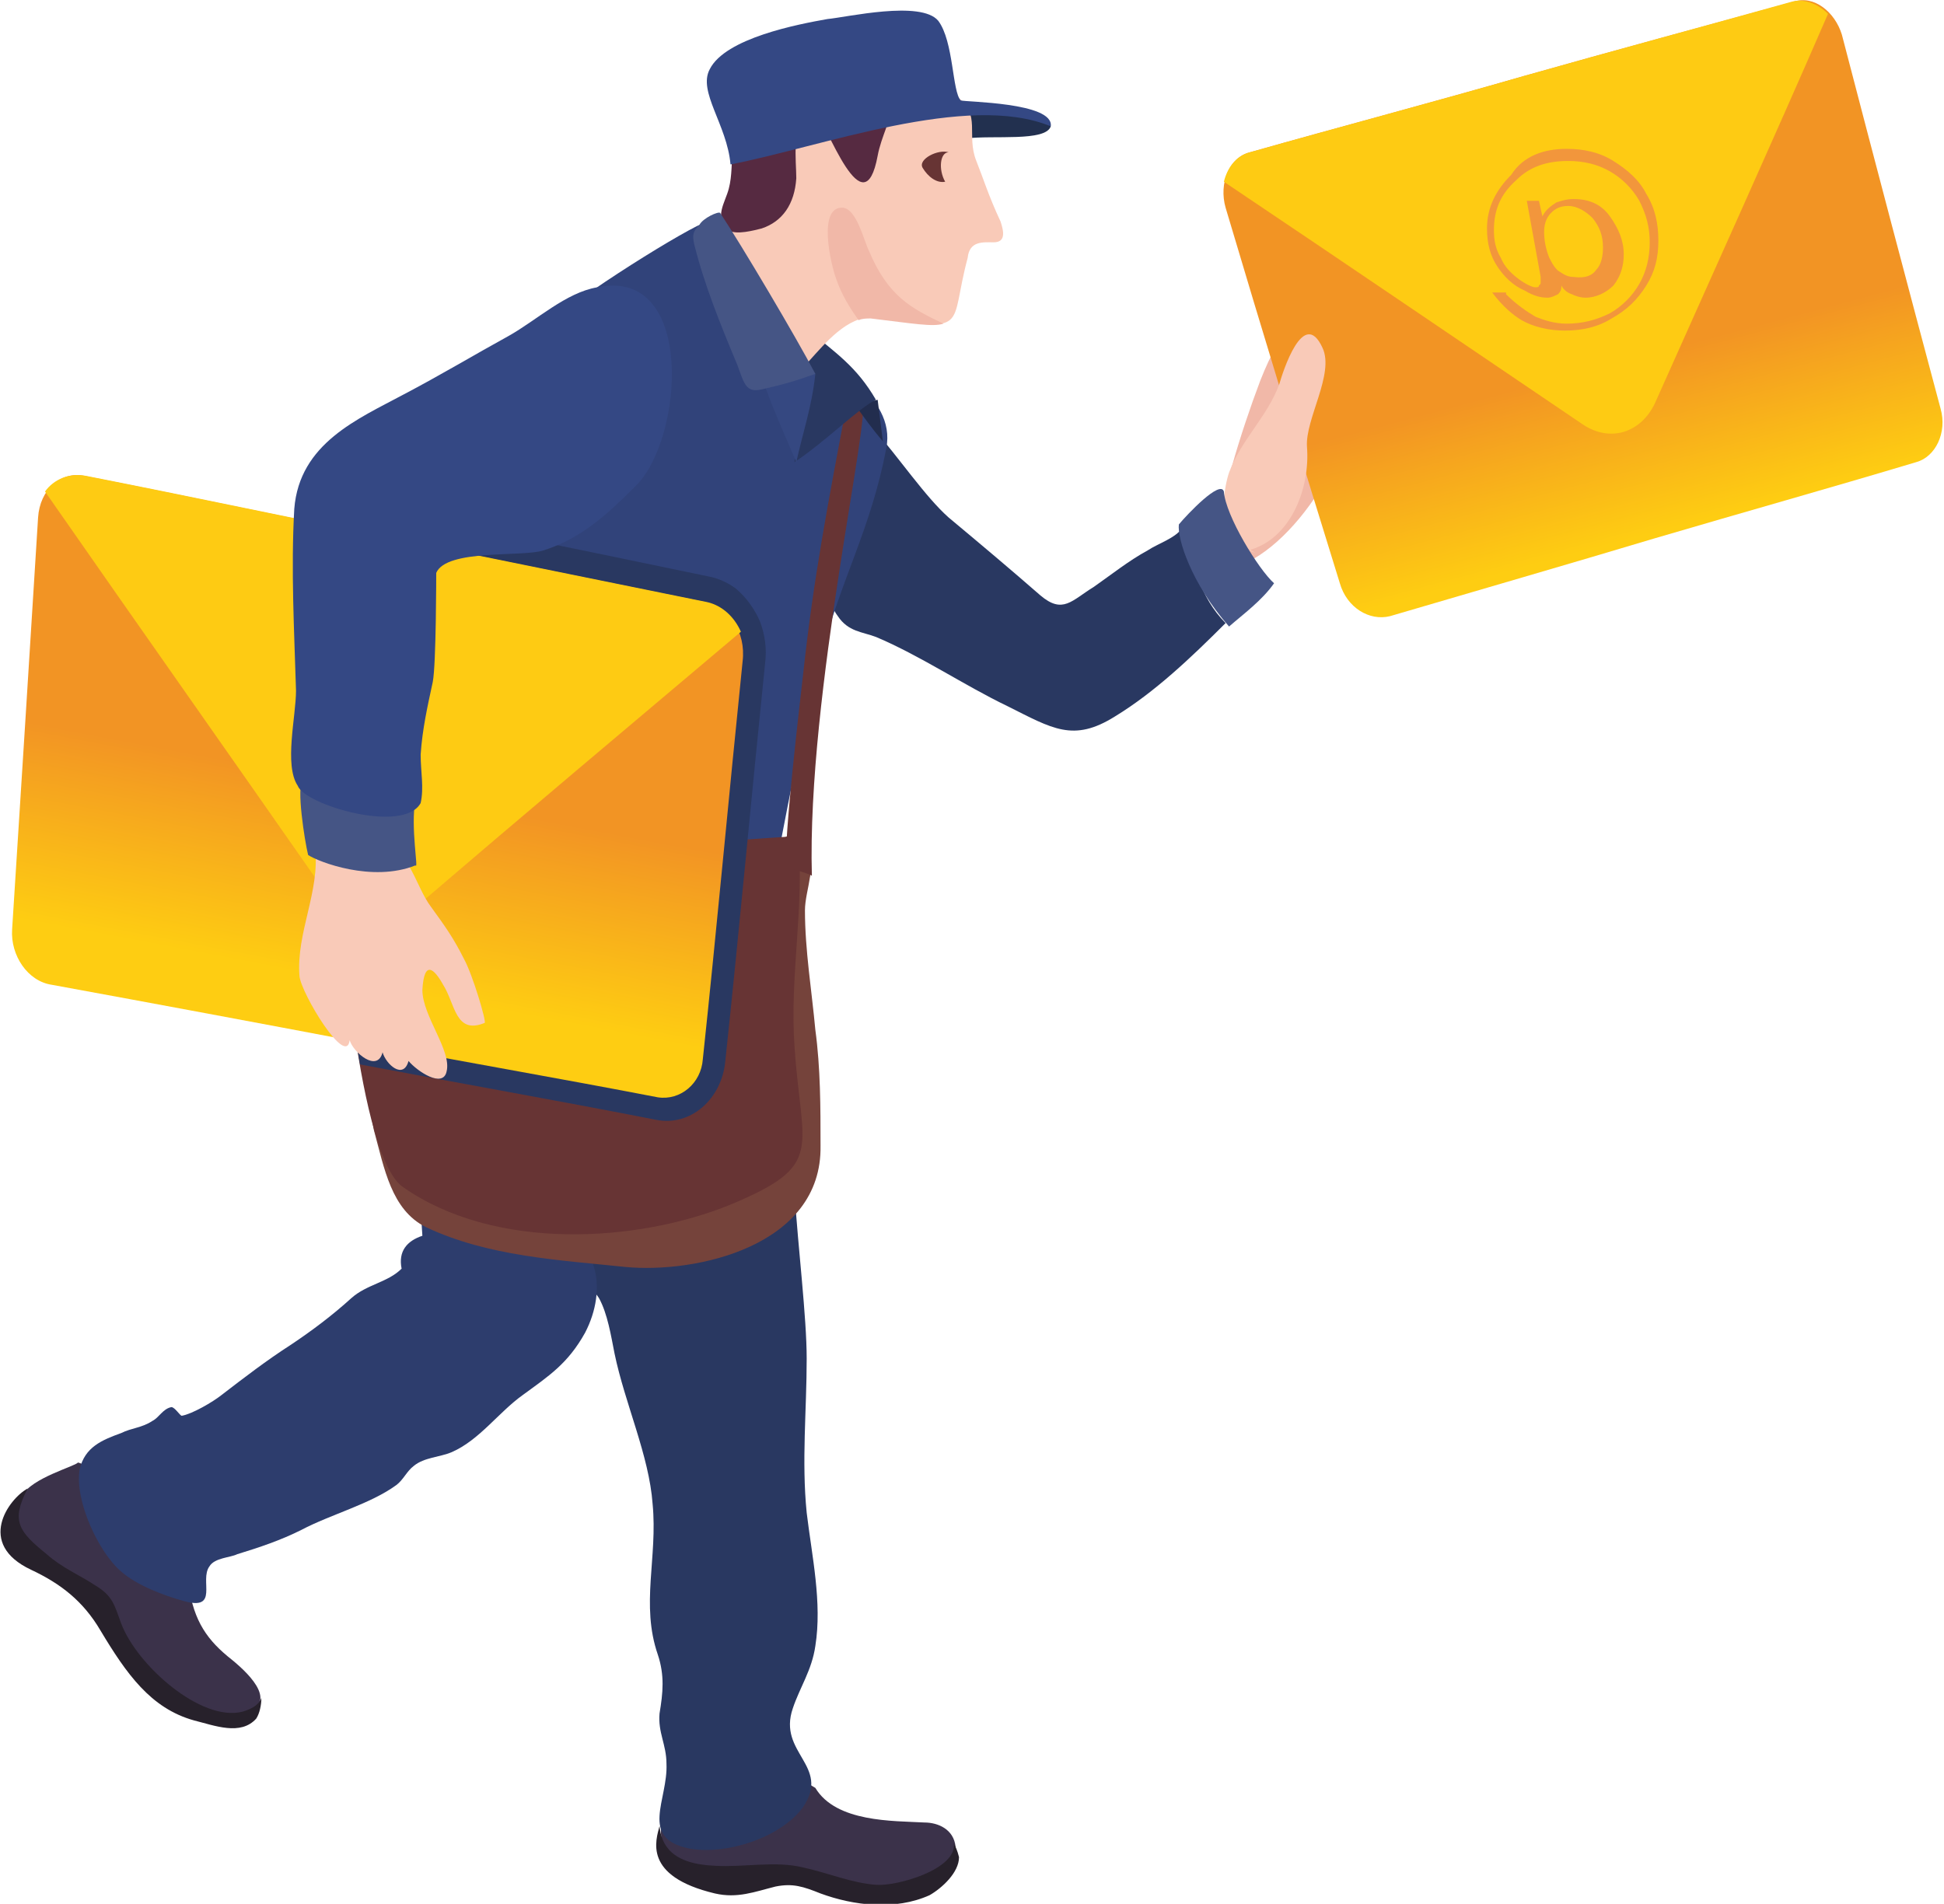 <?xml version="1.0" encoding="utf-8"?>
<!-- Generator: Adobe Illustrator 22.0.1, SVG Export Plug-In . SVG Version: 6.00 Build 0)  -->
<svg version="1.1" id="Layer_1" xmlns="http://www.w3.org/2000/svg" xmlns:xlink="http://www.w3.org/1999/xlink" x="0px" y="0px"
	 viewBox="0 0 112.3 110" style="enable-background:new 0 0 112.3 110;" xml:space="preserve">
<style type="text/css">
	.st0{fill-rule:evenodd;clip-rule:evenodd;fill:#293861;}
	.st1{fill-rule:evenodd;clip-rule:evenodd;fill:#F1B8A8;}
	.st2{fill-rule:evenodd;clip-rule:evenodd;fill:url(#SVGID_1_);}
	.st3{fill-rule:evenodd;clip-rule:evenodd;fill:#FECB13;}
	.st4{fill-rule:evenodd;clip-rule:evenodd;fill:#F9CAB8;}
	.st5{fill-rule:evenodd;clip-rule:evenodd;fill:#455585;}
	.st6{fill-rule:evenodd;clip-rule:evenodd;fill:#31437A;}
	.st7{fill-rule:evenodd;clip-rule:evenodd;fill:#3B324A;}
	.st8{fill-rule:evenodd;clip-rule:evenodd;fill:#27212B;}
	.st9{fill-rule:evenodd;clip-rule:evenodd;fill:#2D3D6D;}
	.st10{fill-rule:evenodd;clip-rule:evenodd;fill:#75433B;}
	.st11{fill-rule:evenodd;clip-rule:evenodd;fill:#673434;}
	.st12{fill-rule:evenodd;clip-rule:evenodd;fill:#222D4E;}
	.st13{fill-rule:evenodd;clip-rule:evenodd;fill:#354881;}
	.st14{fill-rule:evenodd;clip-rule:evenodd;fill:#22304F;}
	.st15{fill-rule:evenodd;clip-rule:evenodd;fill:#562A41;}
	.st16{fill-rule:evenodd;clip-rule:evenodd;fill:#344884;}
	.st17{fill-rule:evenodd;clip-rule:evenodd;fill:url(#SVGID_2_);}
	.st18{fill-rule:evenodd;clip-rule:evenodd;fill:none;stroke:#373536;stroke-width:0.356;stroke-miterlimit:10;}
	.st19{fill-rule:evenodd;clip-rule:evenodd;fill:#F2963C;}
</style>
<g>
	<g>
		<g>
			<path class="st0" d="M45.1,21.5c3.8-0.4,7,6,9.7,8.4c1.8,1.5,3.7,3.1,5.3,4.5c1.3,1.1,1.8,0.3,3.1-0.5c1-0.7,2-1.5,3.1-2.1
				c0.6-0.4,1.6-0.7,2-1.3c0.6,2,1,4,2.5,5.5c-2,2-4.1,4-6.4,5.4c-2.4,1.5-3.6,0.7-6.2-0.6c-2.5-1.2-5-2.9-7.6-4
				c-0.8-0.3-1.6-0.3-2.2-1.2c-0.9-1.2-0.5-2.9-0.6-4.4c-0.1-2.4-0.6-4.7-1.4-7C46.3,23.4,45.1,21.5,45.1,21.5z"/>
			<path class="st1" d="M72.4,32.3c1.9-1.1,3.6-3.3,4.7-5.5c1.3-2.7,0.6-6,2.6-8.4c0.4-0.5,2.3-1.6,2.1-2.4
				c-0.4-1.4-3.3,0.4-3.9,0.7c-2.9,1.6-3.8,2-5.1,5.3c-1.1,2.9-2.5,7.4-2.3,8.7C70.8,32.7,71.9,32.5,72.4,32.3z"/>
			<g>
				
					<linearGradient id="SVGID_1_" gradientUnits="userSpaceOnUse" x1="17.26" y1="30.94" x2="19.868" y2="21.189" gradientTransform="matrix(-1 0 0 1 112.282 0)">
					<stop  offset="0" style="stop-color:#FECD12"/>
					<stop  offset="1" style="stop-color:#F29424"/>
				</linearGradient>
				<path class="st2" d="M103.6,0.1C98.5,1.5,93.3,2.9,88,4.4c-5.2,1.5-10.5,2.9-15.8,4.4c-1.2,0.3-1.8,1.8-1.4,3.2
					c2.2,7.4,4.4,14.6,6.6,21.7c0.4,1.4,1.7,2.2,2.9,1.9c5.1-1.5,10.3-3,15.3-4.5c5.1-1.5,10.1-2.9,15.1-4.4
					c1.1-0.3,1.8-1.7,1.4-3.1c-1.9-7.1-3.8-14.3-5.7-21.6C106,0.7,104.8-0.3,103.6,0.1z"/>
				<path class="st3" d="M70.7,10.5c7,4.7,13.9,9.4,20.7,14c1.6,1.1,3.4,0.5,4.2-1.2c3.3-7.4,6.7-14.9,10-22.5
					c-0.6-0.6-1.4-0.9-2.1-0.7C98.5,1.5,93.3,2.9,88,4.4c-5.2,1.5-10.5,2.9-15.8,4.4C71.4,9,70.9,9.7,70.7,10.5z"/>
			</g>
			<path class="st4" d="M72.1,31.8c2.4-0.6,3.6-3.5,3.4-6c-0.1-1.6,1.6-4.2,0.9-5.7c-1.1-2.4-2.3,1.4-2.5,2.1
				c-0.7,1.9-2.2,3.2-2.9,5.1c-0.3,0.9-0.5,2.5,0,3.4C71.6,31.7,73.3,32.2,72.1,31.8z"/>
			<path class="st5" d="M71,36.2c0.8-0.7,1.9-1.5,2.6-2.5c-0.9-0.8-2.8-3.9-2.9-5.3c-0.2-0.7-2.1,1.3-2.6,1.9
				C68,31.1,68.8,33.7,71,36.2z"/>
		</g>
		<g>
			<path class="st6" d="M40.6,12.9c-1.6,0.7-8.3,4.9-9.4,6.3C28.6,22.6,25.5,43,25.3,49c-0.2,6.3,6.8,7.9,10.9,9.1
				c1.6,0.5,4,1.4,5.6,0.9c1.4-0.4,1.6-2.1,1.9-3.4c1.3-5.9,2.2-12,3.8-17.9c1.1-4.3,2.8-7.1,3.7-11.8c0.6-3.1-3.5-4.9-5.2-6.8
				C45.6,18.5,41.1,12.5,40.6,12.9z"/>
			<path class="st7" d="M41.4,108.2c1.6,0.1,3.4-0.2,5.1,0.1c1.4,0.3,2.8,0.9,4.2,1c1.1,0.1,4.7-1.1,4.5-2.6c-0.1-1-1-1.4-1.8-1.4
				c-1.8-0.1-5.1,0-6.3-2c-1.6-1-2.4-0.8-4.2-0.8c-1.3,0-3.8-0.3-4.4,1.4C38.2,105.2,37.2,108,41.4,108.2z"/>
			<path class="st8" d="M41.3,109.4c1.3,0.3,2.3-0.1,3.5-0.4c1-0.2,1.6,0,2.6,0.4c1.9,0.7,4.3,1,6.3,0.1c0.7-0.4,1.7-1.3,1.7-2.2
				c-0.1-0.4-0.2-0.6-0.3-0.8c0.2,1.5-3.3,2.5-4.5,2.4c-1.4-0.1-2.8-0.7-4.2-1c-1.6-0.4-3.4,0-5.1-0.1c-2.5-0.1-3.1-1.2-3.2-2.3l0,0
				C37.9,106.3,37.1,108.4,41.3,109.4z"/>
			<path class="st0" d="M33.4,72.9c-0.2,1.2,0.7,1.3,1.2,2.1c0.5,0.9,0.7,2.2,0.9,3.2c0.6,2.9,2,5.9,2.2,8.7
				c0.3,3.1-0.7,5.8,0.3,8.7c0.4,1.2,0.3,2.2,0.1,3.4c-0.1,1.1,0.4,1.8,0.4,2.9c0.1,2.1-1.6,4.3,1.3,4.9c2.1,0.4,5.3-0.6,6.6-2.4
				c1.6-2.4-1.5-3.1-0.6-5.7c0.4-1.2,1.1-2.2,1.3-3.6c0.4-2.5-0.2-5.2-0.5-7.7c-0.3-3,0-5.9,0-8.9c0-2.4-0.5-6.4-0.7-9.6
				c-1.7-2.3-6.5,1.5-8.4,1.9C36.6,71,33,71.5,33.4,72.9z"/>
			<path class="st7" d="M1.3,86.4c-0.9,1.9-0.3,2.7,1.3,3.9c0.9,0.8,1.9,1.2,2.8,1.8c1,0.6,1.1,1.2,1.5,2.2c1,2.4,4.5,5.4,7,4.8
				c2.3-0.6,0.6-2.3-0.5-3.2c-1.4-1.1-2.2-2.2-2.5-4.3c-1.1-1.9-3.2-2.9-4.8-4.4c-0.9-0.9-0.4-2.4-1.6-2.7
				C4.4,84.7,1.8,85.4,1.3,86.4z"/>
			<path class="st8" d="M1.6,86c-1.1,0.6-3,3.2,0.2,4.7c1.7,0.8,3,1.8,4,3.5c1.5,2.5,2.9,4.5,5.4,5.2c1.2,0.3,2.7,0.9,3.6-0.1
				c0.2-0.3,0.3-0.8,0.3-1.2l0,0c-0.1,0.3-0.4,0.6-1.1,0.8c-2.4,0.6-6.1-2.7-7-5.1c-0.4-1.1-0.5-1.6-1.5-2.2c-0.9-0.6-1.9-1-2.8-1.8
				C1.1,88.5,0.6,87.9,1.6,86L1.6,86z"/>
			<path class="st9" d="M12.1,90.5c0.3-0.5,1.2-0.5,1.6-0.7c1.3-0.4,2.5-0.8,3.7-1.4c1.7-0.9,4-1.5,5.5-2.6c0.4-0.3,0.6-0.8,1-1.1
				c0.6-0.5,1.5-0.5,2.2-0.8c1.6-0.7,2.7-2.3,4.1-3.3c1.5-1.1,2.6-1.8,3.6-3.6c1.3-2.5,0.8-5.5-2.1-6c-2-0.3-3.9-1.6-5.8-1.9
				c-1.7-0.2-1.6,0.8-1.5,2.3c-0.9,0.3-1.4,0.9-1.2,1.9c-0.8,0.8-2,0.9-2.9,1.7c-1.1,1-2.3,1.9-3.5,2.7c-1.4,0.9-2.7,1.9-4,2.9
				c-0.5,0.4-1.7,1.1-2.3,1.2c-0.1,0-0.4-0.5-0.6-0.5c-0.5,0.1-0.7,0.6-1.1,0.8c-0.6,0.4-1.2,0.4-1.8,0.7c-1.1,0.4-2.1,0.8-2.4,2.1
				c-0.3,1.8,1.1,4.8,2.4,5.9c0.9,0.8,2.5,1.4,3.6,1.7C12.7,93.1,11.5,91.3,12.1,90.5z"/>
			<g>
				<path class="st10" d="M21.6,65.3c0.6,2.2,1,4.6,3,5.6c3.6,1.7,7.7,1.9,11.5,2.3c4.1,0.4,11.4-1.2,11.3-7c0-2.2,0-4.5-0.3-6.7
					c-0.2-2.2-0.6-4.6-0.6-6.9c0-1.2,0.8-2.8,0-3.8c-1.6-2.1-2.5,2.6-2.8,3.6c-1.6,7.4-15.6-2.5-22.6-1.4
					C19.4,51.4,20.4,59.1,21.6,65.3z"/>
				<path class="st11" d="M23.3,68.6c5.3,3.7,13.5,3.2,18.9,1c5.5-2.3,4.1-3.1,3.7-9.1c-0.3-4.1,0.6-8.2,0.2-12.2
					c-8.5,0.6-18,1.1-26.5,1.5C19.6,52.5,20.7,66.9,23.3,68.6z"/>
				<path class="st11" d="M45.4,50.2c-0.1-2,0.8-9.5,1-11.3c0.6-5.5,1.4-9.7,2.6-16c0.4-0.1,0.5,0.1,0.8,0.3
					c0.6,0.5-3.2,16.9-2.9,27.4C46.6,50.4,45.3,50.1,45.4,50.2z"/>
			</g>
		</g>
		<g>
			<path class="st12" d="M49.4,23.4c0.4-0.1,0.8-0.2,1.3-0.3c0.1,0.8,0.2,1.6,0.3,2.4C50.4,24.8,49.9,24.1,49.4,23.4z"/>
			<path class="st0" d="M46.6,19c1.7,1.4,2.9,2.2,4,4.1c-0.9,0.4-2.9,2.4-4.7,3.6C45.9,26.6,46.2,19.4,46.6,19z"/>
			<path class="st13" d="M47.1,21.6c-0.2,1.9-0.7,3.3-1.1,5.1c-1.2-2.8-1.4-3.2-2.2-5.5C44.3,20.4,46,20.8,47.1,21.6z"/>
			<path class="st14" d="M60.7,7.3c-0.3,0.9-3.3,0.5-4.9,0.7c-0.5-0.8-0.2-0.8-0.7-1.6C56.1,6.4,59.6,6,60.7,7.3z"/>
			<path class="st4" d="M46.7,20.9c1-1.1,2.2-2.6,3.8-2.6c5.6,0.9,4.3,0.7,5.4-3.4c0.1-1,0.9-0.9,1.5-0.9c0.7,0,0.6-0.6,0.4-1.2
				c-0.7-1.5-1-2.5-1.4-3.5c-0.6-1.5,0.3-2.7-1.1-3.7c-2.2-1.7-6.9-0.9-8.9-0.3c-1.4,0.4-2.7,1.2-3.1,2.8c-0.3,1.3,0.2,2.5-0.4,3.6
				c-0.5,0.8-1.2,1.5-1.8,2.1c0.5,2.2,1.1,4.7,3.1,6C45.7,21,46.3,21.2,46.7,20.9z"/>
			<path class="st15" d="M47,6.2c0.8,1.1,2.9,7.1,3.7,2.8c0.2-1.1,0.8-2.1,0.9-3.2C50.7,5.3,47,5.4,47,6.2z"/>
			<path class="st15" d="M46.7,7C45.7,7.1,46,9.3,46,10.3c-0.1,1.5-0.8,2.5-2,2.9c-0.4,0.1-1.5,0.4-1.9,0.1c-0.9-0.7-0.2-1.6,0-2.4
				c0.4-1.5-0.2-3.3,1.2-3.9C43.9,6.6,46.4,5.7,46.7,7z"/>
			<path class="st16" d="M42.2,9.5c5.2-1,13.7-4.2,18.5-2.2c0.2-1.4-5-1.4-5.2-1.5c-0.5-0.5-0.4-3.4-1.3-4.6c-1-1.2-5.3-0.2-6.4-0.1
				C46.1,1.4,41.9,2.2,41,4C40.3,5.3,42,7.2,42.2,9.5z"/>
			<path class="st11" d="M54.8,8.8c-0.6-0.2-1.8,0.4-1.5,0.9c0.3,0.5,0.8,0.9,1.3,0.8C54.2,9.8,54.3,8.8,54.8,8.8z"/>
			<path class="st1" d="M54.5,18.7c-1.9-0.9-3.2-1.6-4.3-4.2c-0.3-0.6-0.7-2.4-1.5-2.5c-1.5-0.1-0.7,3.3-0.4,4.1
				c0.3,0.9,0.8,1.7,1.3,2.4c0.2-0.1,0.5-0.1,0.7-0.1C52.8,18.7,53.9,18.9,54.5,18.7z"/>
			<path class="st5" d="M41.6,12.3c1.2,1.8,4.4,7.2,5.5,9.3C46,22,45.3,22.2,44,22.5c-0.9,0.2-1-0.3-1.4-1.4c-1-2.4-1.9-4.6-2.5-7
				c-0.1-0.5-0.1-0.7,0.3-1.1C40.6,12.6,41.5,12.2,41.6,12.3z"/>
		</g>
		<g>
			<path class="st0" d="M40.9,33.3c-4.3-0.9-8.7-1.8-13.1-2.7c-1.4,6.9-2.4,14.9-2.5,18.4c0,0.2,0,0.4,0,0.6
				c-1.9,0.1-3.8,0.2-5.6,0.3c-0.1,1.5,0.3,7,1.1,11.6c5.8,1.1,11.5,2.1,17.1,3.2c2,0.4,3.8-1.2,4-3.4c0.8-7.5,1.5-15.2,2.3-23
				c0.1-0.8,0-1.6-0.3-2.4c0,0,0,0,0,0c-0.3-0.7-0.8-1.4-1.4-1.9C42.1,33.7,41.5,33.4,40.9,33.3C40.9,33.3,40.9,33.3,40.9,33.3z"/>
			<g>
				
					<linearGradient id="SVGID_2_" gradientUnits="userSpaceOnUse" x1="93.004" y1="56.572" x2="90.889" y2="45.451" gradientTransform="matrix(-1 0 0 1 112.282 0)">
					<stop  offset="0" style="stop-color:#FECD12"/>
					<stop  offset="1" style="stop-color:#F29424"/>
				</linearGradient>
				<path class="st17" d="M40.8,34.8c-5.9-1.2-11.8-2.4-17.7-3.6c-6-1.2-12.1-2.5-18.2-3.7c-1.4-0.3-2.6,0.8-2.7,2.4
					c-0.5,8-1,16-1.5,23.8c-0.1,1.5,0.9,3,2.3,3.2c6,1.1,11.9,2.2,17.7,3.3c5.8,1.1,11.6,2.1,17.3,3.2c1.3,0.2,2.5-0.8,2.6-2.2
					c0.8-7.5,1.5-15.2,2.3-23C43.1,36.5,42.1,35.1,40.8,34.8z"/>
				<path class="st3" d="M2.6,28.4c5.5,7.9,11,15.7,16.3,23.3c1.2,1.8,3.4,2.2,4.9,0.9c6.3-5.4,12.6-10.7,19-16.1
					c-0.4-0.9-1.1-1.5-1.9-1.7c-5.9-1.2-11.8-2.4-17.7-3.6c-6-1.2-12.1-2.5-18.2-3.7C4,27.3,3.1,27.7,2.6,28.4z"/>
			</g>
			<path class="st18" d="M21.8,46.9c-0.4,1.4,0.9,3,0.9,1c0-0.9-1-1.8-1-0.5"/>
			<path class="st4" d="M18.2,49c0.3,2.5-1.1,4.9-0.9,7.4c0.1,1,2.7,5.3,2.9,3.7c0.2,0.7,1.6,1.9,1.9,0.7c0.2,0.7,1.2,1.6,1.5,0.5
				c0.5,0.6,2,1.6,2.2,0.6c0.3-1.2-1.4-3.2-1.4-4.7c0.1-1.8,0.7-1.2,1.2-0.3c0.7,1.1,0.7,2.9,2.4,2.2c0.1-0.1-0.7-2.8-1.2-3.7
				c-0.6-1.2-1.1-1.9-1.9-3c-0.9-1.2-1.2-3.2-2.7-3.6C19.7,48.1,19.3,48,18.2,49z"/>
			<path class="st5" d="M24,50c0.2,0.3-0.3-2.2,0-3.8c-0.9,0.5-5.5-0.5-6.5-1.1c-0.4,0.3,0.1,3.5,0.3,4.3C18.4,49.8,21.5,51,24,50z"
				/>
			<path class="st16" d="M24.3,46.4c0.2-0.9,0-1.8,0-2.8c0.1-1.5,0.4-2.8,0.7-4.2c0.2-1,0.2-6.3,0.2-6.3c0.6-1.4,5-0.9,6.2-1.3
				c2.2-0.7,3.7-2.1,5.3-3.7c2.8-2.7,3.5-12.7-2.2-11.5c-1.8,0.3-3.5,1.9-5.1,2.8c-2,1.1-4,2.3-6.1,3.4c-2.6,1.4-6,2.8-6.3,6.6
				c-0.2,3.5,0,7.1,0.1,10.5c0,1.5-0.7,4.3,0.1,5.5C17.6,46.5,23.3,48.2,24.3,46.4z"/>
		</g>
	</g>
	<path class="st19" d="M87,17c0.6,0.6,1.2,1,1.7,1.3c0.5,0.2,1.1,0.4,1.8,0.4c0.9,0,1.7-0.2,2.5-0.6c0.7-0.4,1.3-1,1.7-1.7
		c0.4-0.7,0.6-1.5,0.6-2.4c0-0.9-0.2-1.6-0.6-2.4c-0.4-0.7-1-1.3-1.7-1.7c-0.7-0.4-1.5-0.6-2.4-0.6c-1.2,0-2.2,0.3-3,1.1
		c-0.9,0.8-1.3,1.7-1.3,2.9c0,0.6,0.1,1.1,0.4,1.6c0.2,0.5,0.6,0.9,1,1.2c0.4,0.3,0.8,0.5,1,0.5c0.1,0,0.2,0,0.2-0.1
		c0.1-0.1,0.1-0.1,0.1-0.2c0,0,0-0.1,0-0.3l-0.8-4.4h0.7l0.2,0.9c0.2-0.4,0.5-0.6,0.8-0.8c0.3-0.1,0.6-0.2,1-0.2
		c0.9,0,1.6,0.3,2.1,1c0.5,0.7,0.8,1.4,0.8,2.2c0,0.7-0.2,1.3-0.6,1.8c-0.4,0.4-1,0.7-1.6,0.7c-0.3,0-0.6-0.1-0.8-0.2
		c-0.3-0.1-0.5-0.3-0.6-0.5c0,0.3-0.1,0.4-0.2,0.5c-0.2,0.1-0.4,0.2-0.6,0.2c-0.4,0-0.8-0.1-1.3-0.4c-0.7-0.3-1.2-0.8-1.6-1.4
		c-0.4-0.6-0.6-1.3-0.6-2.2c0-1.2,0.5-2.2,1.4-3.1C88,9,89.2,8.6,90.5,8.6c1,0,1.9,0.2,2.7,0.7c0.8,0.5,1.5,1.1,1.9,1.9
		c0.5,0.8,0.7,1.7,0.7,2.7c0,1-0.2,1.8-0.7,2.6c-0.5,0.8-1.1,1.4-2,1.9c-0.8,0.5-1.7,0.7-2.7,0.7c-0.9,0-1.8-0.2-2.5-0.6
		c-0.5-0.3-1.1-0.8-1.7-1.6H87L87,17z M92.2,15.6c0.3-0.3,0.4-0.8,0.4-1.3c0-0.7-0.2-1.2-0.6-1.7c-0.4-0.4-0.9-0.7-1.4-0.7
		c-0.4,0-0.7,0.1-1,0.4c-0.3,0.3-0.4,0.7-0.4,1.1c0,0.5,0.1,1,0.3,1.5c0.2,0.4,0.4,0.7,0.6,0.8c0.3,0.2,0.5,0.3,0.8,0.3
		C91.6,16.1,92,15.9,92.2,15.6z"/>
</g>
</svg>
